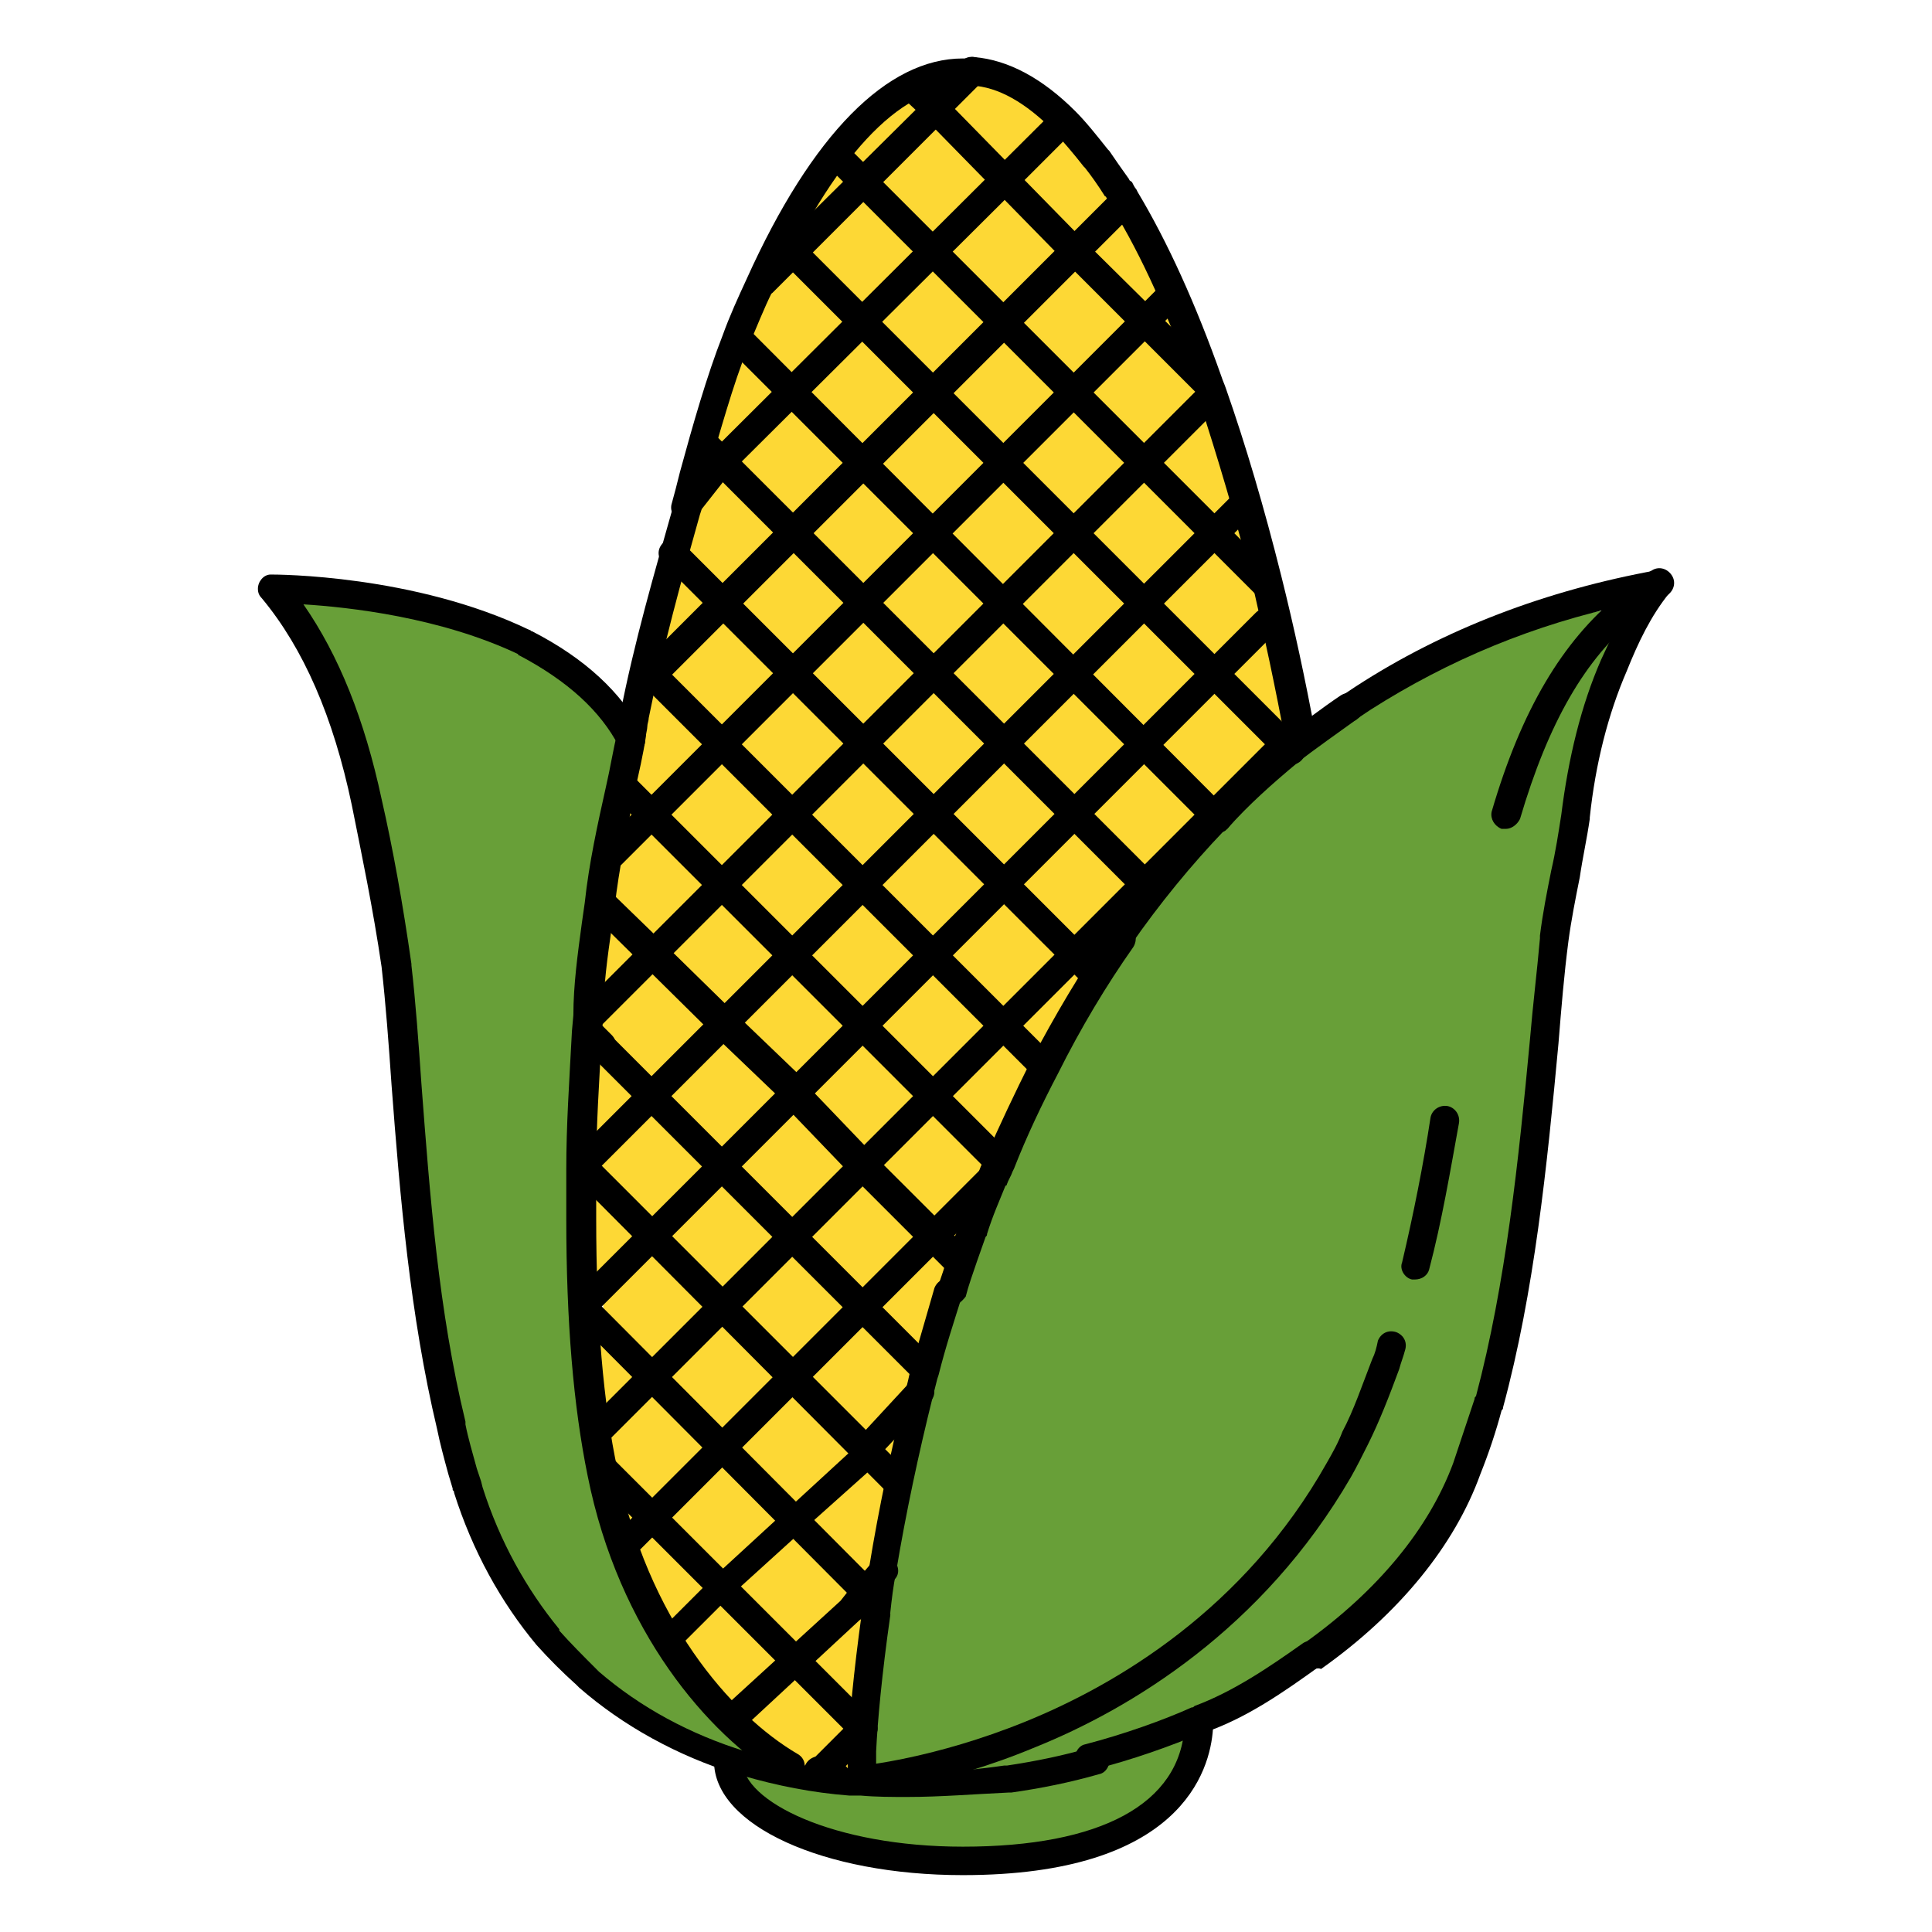 <?xml version="1.0" encoding="utf-8"?>
<!-- Generator: Adobe Illustrator 16.0.0, SVG Export Plug-In . SVG Version: 6.00 Build 0)  -->
<!DOCTYPE svg PUBLIC "-//W3C//DTD SVG 1.1//EN" "http://www.w3.org/Graphics/SVG/1.1/DTD/svg11.dtd">
<svg version="1.1" id="Layer_1" xmlns="http://www.w3.org/2000/svg" xmlns:xlink="http://www.w3.org/1999/xlink" x="0px" y="0px"
	 width="85px" height="85px" viewBox="0 0 85 85" enable-background="new 0 0 85 85" xml:space="preserve">
<g>
	<g>
		<path fill="#FDD835" d="M29.29,72.117c-0.625-1.314-1.312-2.877-1.752-4.566l0.625-0.688l3.252,3.064L29.29,72.117L29.29,72.117z"
			/>
		<path fill="#FDD835" d="M26.913,65.674c-0.188-1.062-0.375-2.188-0.562-3.377l1.688-1.688l3.127,3.127l-3.127,3.062L26.913,65.674
			z"/>
		<path fill="#FDD835" d="M25.788,56.605c-0.062-1.502-0.125-3.002-0.125-4.564l2.375,2.377L25.788,56.605z"/>
		<path fill="#FDD835" d="M52.931,17.768l-2.564,2.564l-3.064-3.127l3.064-3.066l2.002,2.002
			C52.556,16.705,52.743,17.267,52.931,17.768z"/>
		<path fill="#FDD835" d="M33.481,12.451c2.562-5.691,5.627-9.068,8.941-9.068c0.125,0,0.25,0.312,0.375,0.312l0,0l0.062-0.312
			l-1.688,1.438l0,0l-3.127,3.063l-3.127,3.127L33.481,12.451z"/>
		<path fill="#FDD835" d="M26.163,45.974c0-0.625-0.125-1.251-0.062-1.876l2.002-2.127l3.062,3.066l-2.938,3.063L26.163,45.974
			L26.163,45.974z"/>
		<path fill="#FDD835" d="M50.366,14.14l-3.127-3.128l2.188-2.188c0.627,1.188,1.252,2.688,1.877,4.315L50.366,14.14z"/>
		<path fill="#FDD835" d="M34.856,72.992l-2.502,2.502c-1.062-0.875-2.125-1.939-2.814-3.377l2.189-2.189L34.856,72.992z"/>
		<path fill="#FDD835" d="M35.106,48.101l2.877-2.938l-3.064-3.066l-1.312,1.375l-1.814,1.689l3.127,2.814
			c0,0.062,0,0.062,0.062,0.125l0,0l0.061,0.125L35.106,48.101l0.061,0.125C35.106,48.162,35.106,48.101,35.106,48.101z"/>
		<path fill="#FDD835" d="M37.419,70.803l-2.375,2.188l-3.189-3.064l3.064-3.127l2.625,2.439
			C37.419,69.801,37.419,70.303,37.419,70.803L37.419,70.803z"/>
		<path fill="#FDD835" d="M31.854,45.099l3.064,2.938l0,0c0,0.062-0.062,0.188-0.062,0.25l-3.064,3.002l-3.064-3.127L31.854,45.099z
			"/>
		<path fill="#FDD835" d="M37.419,70.803l-2.562,2.188l1.25,1.062l0,0l1.627,1.814c0.188-1.377,0.5-3.064,0.812-4.941v-0.061
			c0.062-0.562,0.188-1.189,0.25-1.814l0,0l-0.75,0.812L37.419,70.803L37.419,70.803"/>
		<path fill="#FDD835" d="M26.351,62.297c-0.188-1.252-0.312-2.502-0.375-3.814l2.127,2.127L26.351,62.297z"/>
		<path fill="#FDD835" d="M26.913,65.674l1.125,1.125l-0.688,0.689C27.163,66.924,27.038,66.299,26.913,65.674z"/>
		<path fill="#FDD835" d="M35.919,74.055l-1.062-1.062l-2.502,2.502c0.562,0.438,1.062,0.812,1.562,1.062
			c0.439,0.25,0.564,0.812,0.939,1c0.562,0.25,2.502,0.312,2.688,0.439l0.189-0.627v-1.062c0-0.125,0.062-0.312,0.062-0.438
			L35.919,74.055z"/>
		<path fill="#FDD835" d="M46.675,5.446c0.627,0.563,1.127,1.126,1.502,1.563l0.062,0.062c0.312,0.375,0.562,0.812,0.875,1.25
			c0,0,0.062,0.062,0.062,0.125c0.062,0.188,0.188,0.312,0.25,0.5l-2.188,2.189L44.173,8.01L46.675,5.446z"/>
		<path fill="#FDD835" d="M31.792,63.672l3.064-3.062l2.877,2.627c0,0.311,0.312,0.625,0.312,0.875l0,0l-2.939,2.627L31.792,63.672z
			"/>
		<path fill="#FDD835" d="M29.54,24.334h-0.062c0.188-0.75,0.375-1.5,0.562-2.188l1.752-1.751l3.127,3.127l-3.127,3.064
			L29.54,24.334z"/>
		<path fill="#FDD835" d="M28.665,29.65l-0.375,0.375c-0.125,0.562-0.188,1.188-0.312,1.751c-0.189,1-0.312,1.938-0.439,2.938
			l1.125,1.127l1-1.002l2.064-2.063L28.665,29.65z"/>
	</g>
	<path fill="#689F38" d="M11.841,25.647L11.841,25.647c0,0,6.379,0.688,11.068,2.376l0,0c2.002,0.938,3.691,2.314,4.691,4.253
		c-0.438,2.501-0.875,5.003-1.188,7.505c-0.188,1.626-0.375,3.252-0.5,4.814c-0.188,2.253-0.312,4.504-0.375,6.631l0,0l0,0
		c0,0.75,0,1.438,0,2.188c0,4.439,0.312,8.131,1,11.195c1.314,6.441,3.877,10.193,7.129,12.133c-0.312,0.25-0.688,0.688-1.062,0.688
		l0,0c-2.502-0.625-4.752-2.062-6.754-3.752c0-0.061-0.062-0.125-0.062-0.125c-0.625-0.562-1.188-1.188-1.688-1.75l0,0
		c-1.502-1.752-2.689-3.879-3.502-6.441c0-0.062-0.062-0.125-0.062-0.25c-0.25-0.812-0.438-1.689-0.688-2.627l0.188-0.062
		c-1.627-6.754-1.938-13.821-2.564-20.201l0,0c0-1.938-0.5-4.565-1.312-7.192C15.28,31.276,13.842,28.086,11.841,25.647z"/>
	<g>
		<path fill="#FDD835" d="M55.058,25.084l-1.627-1.625l0.938-0.938C54.62,23.396,54.87,24.271,55.058,25.084z"/>
		<path fill="#FDD835" d="M34.856,17.267l-3.127,3.127l-1.752,1.751c0-0.062,0-0.062,0.062-0.125v-0.062
			c0.688-2.502,1.5-4.877,2.375-7.004l0.25,0.125L34.856,17.267z"/>
		<path fill="#FDD835" d="M50.366,14.14l0.938-0.938c0.377,0.938,0.752,1.939,1.064,3.002L50.366,14.14z"/>
	</g>
	<path fill="#689F38" d="M44.3,78.119h0.062c0,0,0,0,0.061,0c1.314-0.188,2.564-0.438,3.814-0.812H48.3
		c1.625-0.375,3.189-0.812,4.502-1.312c-0.188,3.002-2.688,5.941-10.381,5.941c-5.689,0-10.318-1.939-10.318-4.379h0.062l0.75-0.062
		c1.438,0.438,3.002,0.688,4.564,0.877c-0.062,0.562,0,0,0,0S40.485,78.807,44.3,78.119z"/>
	<g>
		<path fill="#FDD835" d="M43.298,52.164c-0.5,1.502-1,3.064-1.5,4.691v0.062c-0.375,1.125-0.688,2.25-1.002,3.377h-0.061
			l-2.752-2.752l3.127-3.064l0,0L43.298,52.164z"/>
		<path fill="#FDD835" d="M28.665,35.842l2.752,2.752c0.062,0.188,0.125,0.375,0.25,0.562l-2.939,2.939l-1.812-1.813
			c0.062-1.001,0.188-1.938,0.312-2.938L28.665,35.842z"/>
		<path fill="#FDD835" d="M41.048,48.226l3.125-3.127l1.502,1.501c-0.688,1.312-1.312,2.751-1.877,4.314L41.048,48.226z"/>
		<polygon fill="#FDD835" points="34.856,48.226 34.794,48.287 31.792,51.289 34.856,54.416 36.044,53.229 37.983,51.289 		"/>
		<polygon fill="#FDD835" points="31.792,32.715 29.665,34.842 28.665,35.842 31.417,38.531 31.792,38.906 34.856,35.842 		"/>
		<polygon fill="#FDD835" points="36.606,56.168 34.856,54.416 31.792,57.48 34.856,60.609 36.983,58.482 37.983,57.48 		"/>
		<path fill="#FDD835" d="M55.745,27.398c0.625,2.439,1.062,4.064,1.062,4.064s-0.188,0.312-0.625,0.875l-2.752-2.752l2.188-2.188
			L55.745,27.398L55.745,27.398z"/>
		<path fill="#FDD835" d="M55.058,25.084c0.25,0.813,0.438,1.627,0.625,2.314H55.62l-2.188,2.189l-3.064-3.064l3.064-3.127
			L55.058,25.084z"/>
		<path fill="#FDD835" d="M56.183,32.402c-0.438,0.562-1,1.438-1.814,2.564l-0.938,0.938l-3.064-3.127l3.064-3.127L56.183,32.402z"
			/>
		<path fill="#FDD835" d="M52.931,17.768c0.5,1.562,1,3.189,1.438,4.753l-0.938,0.938l-3.064-3.064L52.931,17.768z"/>
		
			<rect x="48.131" y="21.277" transform="matrix(0.707 -0.707 0.707 0.707 -1.854 42.455)" fill="#FDD835" width="4.378" height="4.377"/>
		
			<rect x="48.137" y="27.491" transform="matrix(0.707 -0.707 0.707 0.707 -6.241 44.305)" fill="#FDD835" width="4.377" height="4.379"/>
		
			<rect x="48.13" y="33.652" transform="matrix(0.707 -0.707 0.707 0.707 -10.605 46.078)" fill="#FDD835" width="4.378" height="4.377"/>
		<polygon fill="#FDD835" points="50.366,14.14 47.239,17.267 44.173,14.14 47.239,11.075 		"/>
		
			<rect x="45.083" y="18.18" transform="matrix(0.707 -0.707 0.707 0.707 -0.557 39.393)" fill="#FDD835" width="4.378" height="4.378"/>
		
			<rect x="45.051" y="24.389" transform="matrix(0.707 -0.707 0.707 0.707 -4.962 41.172)" fill="#FDD835" width="4.379" height="4.378"/>
		
			<rect x="45.083" y="30.563" transform="matrix(0.707 -0.707 0.707 0.707 -9.313 43.02)" fill="#FDD835" width="4.378" height="4.378"/>
		
			<rect x="45.083" y="36.76" transform="matrix(0.707 -0.707 0.707 0.707 -13.695 44.835)" fill="#FDD835" width="4.378" height="4.378"/>
		<path fill="#FDD835" d="M44.173,45.099l3.066-3.065l0.75,0.75c-0.875,1.002-1.627,2.314-2.377,3.815L44.173,45.099z"/>
		
			<rect x="41.943" y="15.09" transform="matrix(0.707 -0.707 0.707 0.707 0.708 36.267)" fill="#FDD835" width="4.378" height="4.378"/>
		
			<rect x="41.943" y="21.282" transform="matrix(0.707 -0.707 0.707 0.707 -3.67 38.08)" fill="#FDD835" width="4.378" height="4.378"/>
		
			<rect x="41.943" y="27.466" transform="matrix(0.707 -0.707 0.707 0.707 -8.043 39.892)" fill="#FDD835" width="4.378" height="4.378"/>
		
			<rect x="41.943" y="33.665" transform="matrix(0.707 -0.707 0.707 0.707 -12.426 41.707)" fill="#FDD835" width="4.378" height="4.378"/>
		<polygon fill="#FDD835" points="47.239,42.033 44.173,45.099 41.048,42.033 44.173,38.906 		"/>
		<polygon fill="#FDD835" points="44.173,7.948 47.239,11.075 44.173,14.14 41.048,11.075 		"/>
		<polygon fill="#FDD835" points="44.173,7.948 41.048,11.075 37.983,7.948 41.048,4.885 		"/>
		
			<rect x="38.892" y="11.989" transform="matrix(0.707 -0.707 0.707 0.707 2.007 33.201)" fill="#FDD835" width="4.378" height="4.378"/>
		
			<rect x="38.892" y="18.186" transform="matrix(0.707 -0.707 0.707 0.707 -2.375 35.016)" fill="#FDD835" width="4.378" height="4.378"/>
		
			<rect x="38.896" y="24.386" transform="matrix(0.707 -0.707 0.707 0.707 -6.76 36.828)" fill="#FDD835" width="4.377" height="4.379"/>
		
			<rect x="38.89" y="30.569" transform="matrix(0.707 -0.707 0.707 0.707 -11.132 38.642)" fill="#FDD835" width="4.378" height="4.378"/>
		<polygon fill="#FDD835" points="44.173,45.099 41.048,48.226 37.983,45.099 41.048,42.033 		"/>
		<polygon fill="#FDD835" points="44.173,38.906 41.048,42.033 37.983,38.906 41.048,35.842 		"/>
		<path fill="#FDD835" d="M43.737,50.914c-0.189,0.438-0.312,0.812-0.439,1.25l-2.25,2.252l0,0l-3.064-3.127l3.064-3.063
			L43.737,50.914z"/>
		<path fill="#FDD835" d="M42.86,3.133c1.502,0.375,2.877,1.312,3.877,2.252l-2.5,2.563l-3.066-3.063l0,0L42.86,3.133z"/>
		
			<rect x="35.756" y="8.903" transform="matrix(0.707 -0.707 0.707 0.707 3.267 30.074)" fill="#FDD835" width="4.377" height="4.378"/>
		
			<rect x="35.751" y="15.084" transform="matrix(0.707 -0.707 0.707 0.707 -1.102 31.887)" fill="#FDD835" width="4.378" height="4.378"/>
		
			<rect x="35.751" y="21.276" transform="matrix(0.707 -0.707 0.707 0.707 -5.48 33.701)" fill="#FDD835" width="4.378" height="4.378"/>
		
			<rect x="35.751" y="27.467" transform="matrix(0.707 -0.707 0.707 0.707 -9.858 35.514)" fill="#FDD835" width="4.378" height="4.378"/>
		
			<rect x="35.751" y="33.659" transform="matrix(0.707 -0.707 0.707 0.707 -14.236 37.328)" fill="#FDD835" width="4.378" height="4.378"/>
		<polygon fill="#FDD835" points="41.048,42.033 37.983,45.099 34.856,42.033 37.983,38.906 		"/>
		<polygon fill="#FDD835" points="41.048,48.226 37.983,51.289 34.856,48.226 37.983,45.099 		"/>
		<path fill="#FDD835" d="M37.983,14.14l-3.064,3.065l-2.189-2.189l-0.25-0.125c0.312-0.875,0.688-1.688,1.062-2.439l1.439-1.438
			L37.983,14.14z"/>
		
			<rect x="32.694" y="18.17" transform="matrix(0.707 -0.707 0.707 0.707 -4.177 30.636)" fill="#FDD835" width="4.379" height="4.377"/>
		
			<rect x="32.701" y="24.377" transform="matrix(0.707 -0.707 0.707 0.707 -8.565 32.458)" fill="#FDD835" width="4.376" height="4.378"/>
		
			<rect x="32.7" y="30.555" transform="matrix(0.707 -0.707 0.707 0.707 -12.934 34.269)" fill="#FDD835" width="4.379" height="4.377"/>
		
			<rect x="32.699" y="36.745" transform="matrix(0.707 -0.707 0.707 0.707 -17.314 36.098)" fill="#FDD835" width="4.377" height="4.379"/>
	</g>
	<path fill="#689F38" d="M60.06,30.713c-0.188,0.125-0.5,0.25-0.688,0.375c0,0-0.062,0-0.062,0.062
		c-0.188,0.125-0.312,0.25-0.5,0.375c-2.314,1.688-4.566,3.939-6.441,6.066l0,0c-0.312,0.438-0.688,0.938-1.062,1.375
		c-3.564,4.566-6.256,9.382-8.506,15.074c0,0.061,0,0.061-0.062,0.125c-0.125,0.311-0.25,0.625-0.312,0.938
		c0,0.062-0.061,0.125-0.061,0.188c-1.814,5.629-3.627,17.512-4.191,21.389h-0.061c-0.062,0.562-0.125,1.564-0.125,1.564l0,0
		c0,0,0,0.061,0,0.125l0,0v0.061l0,0v0.062c0,0,0.061,0,0.25-0.062c2,0.125,4.064,0.062,6.066-0.25h0.062c0,0,0,0,0.061,0
		c1.252-0.25,2.564-0.5,3.814-0.812h0.062c1.5-0.438,2.939-0.938,4.314-1.562h0.125l0,0c1.814-0.625,3.441-1.752,5.004-2.877l0,0
		c5.441-5.004,7.568-10.693,7.693-11.133c0,0,0,0,0-0.061l2.877-20.391c0,0,0.061,0,0.061-0.062
		c0.189-1.813,0.877-3.627,0.877-5.315l0,0c0.625-2.439,1-4.691,1.812-6.629l0.688-2.564l0,0
		C71.817,26.648,65.751,27.148,60.06,30.713z"/>
	<g>
		<path fill="#FDD835" d="M40.546,61.234l-2.312,2.438l-0.125,0.312l-3.252,2.752l2.688,2.439l0,0l0.5,0.625l0.689-0.812h0.125
			C39.296,66.674,39.858,64.047,40.546,61.234L40.546,61.234z"/>
		<path fill="#FDD835" d="M40.671,60.234l-2.75-2.754l-0.938,0.939l-2.127,2.125l2.627,2.627l0.5,0.5l2.438-2.438h0.125
			c0.062-0.312,0.189-0.625,0.25-1H40.671z"/>
		<polygon fill="#FDD835" points="37.983,51.289 36.044,53.229 34.856,54.416 36.606,56.168 37.983,57.48 41.048,54.416 		"/>
		
			<rect x="29.525" y="27.477" transform="matrix(0.707 -0.707 0.707 0.707 -11.688 31.101)" fill="#FDD835" width="4.379" height="4.378"/>
		<polygon fill="#FDD835" points="34.856,54.416 31.792,57.48 28.665,54.416 31.792,51.289 		"/>
		<polygon fill="#FDD835" points="34.856,60.609 31.792,63.672 28.665,60.609 31.792,57.48 		"/>
		<polygon fill="#FDD835" points="34.856,66.799 31.792,69.865 28.665,66.799 31.792,63.672 		"/>
		<polygon fill="#FDD835" points="31.792,38.906 31.604,39.094 28.665,42.033 31.792,45.099 33.292,43.598 34.856,42.033 		"/>
		<path fill="#FDD835" d="M31.792,51.289l-3.064,3.064l-2.375-2.377c0-0.5,0-1.001,0-1.501l2.375-2.376L31.792,51.289z"/>
		<path fill="#FDD835" d="M31.792,57.48l-3.064,3.064l-2.125-2.125c-0.062-0.627-0.062-1.252-0.125-1.877l2.25-2.252L31.792,57.48z"
			/>
		<path fill="#FDD835" d="M29.478,24.334h0.062l2.189,2.189l-3.064,3.064l-0.375,0.375C28.665,28.086,29.04,26.148,29.478,24.334z"
			/>
		<path fill="#FDD835" d="M28.665,35.842l-1.438,1.438c0.125-0.876,0.188-1.751,0.375-2.563L28.665,35.842z"/>
		<path fill="#FDD835" d="M28.038,42.033l-2.062,2.127c0.062-1.314,0.188-2.564,0.312-3.878L28.038,42.033z"/>
		<path fill="#FDD835" d="M25.851,45.974l2.188,2.188l-2.375,2.377C25.726,49.101,25.788,47.537,25.851,45.974z"/>
	</g>
	<path d="M42.36,82.498c-6.129,0-10.945-2.189-10.945-5.004c0-0.375,0.25-0.625,0.625-0.625s0.625,0.25,0.625,0.625
		c0,1.752,4.002,3.752,9.695,3.752c6.064,0,9.568-1.875,9.756-5.316c0-0.375,0.311-0.625,0.688-0.561
		c0.377,0,0.627,0.311,0.562,0.688C53.243,77.932,51.931,82.498,42.36,82.498z"/>
	<path d="M57.183,33.152c-0.312,0-0.562-0.188-0.625-0.5c-0.438-2.376-0.938-4.689-1.438-6.879
		c-0.752-3.002-1.562-5.691-2.377-8.193c-0.062-0.188-0.125-0.312-0.188-0.5c-1.127-3.127-2.314-5.815-3.629-7.943l-0.061-0.125
		c-0.062-0.125-0.125-0.25-0.189-0.311c0,0,0-0.062-0.061-0.062c-0.314-0.5-0.627-0.938-0.877-1.252l-0.062-0.062
		c-0.438-0.563-0.875-1.063-1.312-1.563c-1.25-1.25-2.439-1.938-3.627-2c-0.375,0-0.625-0.312-0.562-0.688
		c0-0.375,0.312-0.625,0.688-0.562c1.502,0.125,3.002,0.938,4.441,2.375c0.5,0.5,0.938,1.063,1.438,1.688l0.062,0.062
		c0.25,0.375,0.562,0.813,0.875,1.252c0,0.062,0.062,0.062,0.125,0.125c0.062,0.125,0.125,0.25,0.188,0.312l0.062,0.125
		c1.312,2.188,2.562,4.939,3.689,8.129c0.061,0.188,0.125,0.313,0.188,0.5c0.877,2.502,1.688,5.254,2.439,8.256
		c0.562,2.25,1.062,4.564,1.5,6.941c0.062,0.312-0.188,0.688-0.5,0.75C57.245,33.152,57.183,33.152,57.183,33.152z"/>
	<path d="M30.165,22.959c-0.061,0-0.125,0-0.188,0c-0.312-0.125-0.5-0.438-0.438-0.75c0.125-0.438,0.25-0.938,0.375-1.438
		c0.562-2.063,1.188-4.252,1.875-6.004c0.314-0.875,0.689-1.688,1.064-2.501c2.877-6.379,6.189-9.694,9.506-9.694
		c0.125,0,0.311,0,0.438,0C43.11,2.633,43.36,2.946,43.36,3.26c-0.062,0.312-0.312,0.562-0.688,0.562c-0.125,0-0.188,0-0.312,0
		c-2.814,0-5.691,3.127-8.379,9.006c-0.375,0.75-0.689,1.563-1.064,2.439c-0.688,1.688-1.25,3.814-1.875,5.879
		c-0.125,0.5-0.25,0.938-0.375,1.438C30.665,22.771,30.415,22.959,30.165,22.959z"/>
	<path d="M34.669,78.307c-0.125,0-0.25,0-0.312-0.061c-3.189-1.939-7.129-6.441-8.504-13.322c-0.625-3.062-0.939-6.754-0.939-11.32
		v-2.125l0,0c0-2.001,0.125-3.753,0.25-6.129l0.062-0.688c0-1.313,0.188-2.689,0.375-4.066l0.125-0.875
		c0.188-1.75,0.562-3.439,0.938-5.127c0.189-0.813,0.312-1.627,0.5-2.377c0-0.125,0.062-0.25,0.062-0.375s0.062-0.312,0.062-0.438
		c0.625-3.189,1.5-6.191,2.314-9.068l0.061-0.188c0.125-0.312,0.439-0.5,0.752-0.438c0.312,0.125,0.5,0.438,0.438,0.75l-0.062,0.188
		c-0.812,2.877-1.625,5.815-2.25,8.942c0,0.125-0.062,0.25-0.062,0.375s-0.062,0.313-0.062,0.438
		c-0.125,0.813-0.311,1.626-0.5,2.438c-0.311,1.627-0.688,3.377-0.875,5.066l-0.125,0.875c-0.188,1.312-0.375,2.627-0.375,3.94
		l-0.062,0.688c-0.125,2.375-0.25,4.064-0.25,6.065v2.126c0,4.502,0.312,8.131,0.938,11.07c1.314,6.504,4.941,10.756,7.943,12.508
		c0.312,0.188,0.375,0.562,0.188,0.875C35.106,78.182,34.919,78.307,34.669,78.307z"/>
	<path d="M36.794,78.744c-0.061,0-0.125,0-0.188,0c-0.25-0.062-0.562-0.188-0.812-0.25c-0.312-0.125-0.5-0.5-0.375-0.812
		s0.5-0.5,0.812-0.375c0.25,0.062,0.5,0.188,0.752,0.25c0.311,0.125,0.5,0.439,0.438,0.75
		C37.358,78.557,37.108,78.744,36.794,78.744z"/>
	<path d="M26.476,63.422c-0.188,0-0.312-0.061-0.438-0.188c-0.25-0.25-0.25-0.625,0-0.875l30.52-30.521
		c0.25-0.25,0.625-0.25,0.877,0c0.25,0.25,0.25,0.625,0,0.875L26.913,63.234C26.788,63.361,26.601,63.422,26.476,63.422z"/>
	<path d="M41.048,55.041c-0.188,0-0.312-0.062-0.438-0.188c-0.25-0.25-0.25-0.625,0-0.875l2.562-2.564c0.25-0.25,0.625-0.25,0.875,0
		c0.252,0.25,0.252,0.625,0,0.877l-2.562,2.562C41.36,54.979,41.235,55.041,41.048,55.041z"/>
	<path d="M27.788,68.301c-0.188,0-0.311-0.062-0.438-0.188c-0.25-0.25-0.25-0.625,0-0.875l13.258-13.26
		c0.25-0.252,0.625-0.252,0.875,0c0.25,0.25,0.25,0.625,0,0.875l-13.258,13.26C28.103,68.238,27.978,68.301,27.788,68.301z"/>
	<path d="M26.038,57.668c-0.188,0-0.312-0.062-0.438-0.188c-0.25-0.25-0.25-0.625,0-0.877l29.645-29.643
		c0.25-0.25,0.625-0.25,0.875,0s0.25,0.625,0,0.875L26.476,57.48C26.351,57.605,26.163,57.668,26.038,57.668z"/>
	<path d="M25.601,51.914c-0.189,0-0.312-0.062-0.439-0.188c-0.25-0.25-0.25-0.625,0-0.876l0.75-0.75l28.27-28.269
		c0.252-0.25,0.627-0.25,0.877,0s0.25,0.625,0,0.875l-29.02,29.018C25.913,51.852,25.726,51.914,25.601,51.914z"/>
	<path d="M26.038,45.285c-0.188,0-0.312-0.062-0.438-0.188c-0.25-0.252-0.25-0.627,0-0.877l27.268-27.268
		c0.25-0.25,0.625-0.25,0.875,0s0.25,0.625,0,0.875l-27.268,27.27C26.351,45.224,26.163,45.285,26.038,45.285z"/>
	<path d="M26.913,38.219c-0.188,0-0.312-0.062-0.438-0.188c-0.25-0.25-0.25-0.625,0-0.876l24.391-24.391l0.877,0.876L27.353,38.03
		C27.226,38.156,27.038,38.219,26.913,38.219z"/>
	<path d="M28.228,30.713c-0.189,0-0.314-0.062-0.439-0.188c-0.25-0.25-0.25-0.626,0-0.876L48.991,8.448
		c0.25-0.25,0.625-0.25,0.875,0s0.25,0.625,0.061,0.875l-0.061,0.062L28.665,30.586C28.54,30.651,28.415,30.713,28.228,30.713z"/>
	<path d="M30.228,22.834c-0.125,0-0.25-0.062-0.375-0.125c-0.25-0.188-0.312-0.625-0.125-0.875l1.377-1.752l0.061-0.062
		L46.362,4.885c0.25-0.25,0.625-0.25,0.877,0c0.25,0.25,0.25,0.625,0,0.875l-2.627,2.627L32.104,20.832l-1.377,1.752
		C30.604,22.771,30.415,22.834,30.228,22.834z"/>
	<path d="M41.048,5.51c-0.188,0-0.312-0.063-0.438-0.188c-0.25-0.25-0.25-0.625,0-0.875l1.75-1.751c0.25-0.25,0.625-0.25,0.875,0
		s0.25,0.625,0,0.875l-1.75,1.751C41.36,5.446,41.235,5.51,41.048,5.51z"/>
	<path d="M33.481,13.076c-0.189,0-0.314-0.062-0.439-0.188c-0.25-0.25-0.25-0.625,0-0.877l7.631-7.566c0.25-0.25,0.625-0.25,0.875,0
		s0.25,0.625,0,0.875l-7.566,7.568C33.792,13.015,33.606,13.076,33.481,13.076z"/>
	<path d="M36.169,78.494c-0.188,0-0.312-0.062-0.438-0.188c-0.25-0.25-0.25-0.625,0-0.877l1.812-1.812c0.25-0.25,0.625-0.25,0.875,0
		s0.25,0.627,0,0.877l-1.812,1.812C36.481,78.432,36.294,78.494,36.169,78.494z"/>
	<path d="M32.229,76.244c-0.188,0-0.312-0.062-0.438-0.189c-0.25-0.25-0.25-0.625,0-0.875l0.125-0.125l5.066-4.629l0.688-0.875
		l0.75-0.875c0.25-0.252,0.625-0.312,0.875-0.062s0.312,0.625,0.062,0.875l-0.75,0.812l-0.688,0.875
		c0,0.062-0.062,0.062-0.125,0.125l-5.191,4.816C32.542,76.182,32.354,76.244,32.229,76.244z"/>
	<path d="M29.54,72.742c-0.188,0-0.312-0.062-0.438-0.189c-0.25-0.25-0.25-0.625,0-0.875l2.188-2.188l6.191-5.691l0.125-0.312
		c0-0.062,0.062-0.125,0.125-0.188l2.314-2.502c0.25-0.25,0.625-0.25,0.875,0s0.25,0.625,0,0.875l-2.252,2.377l-0.125,0.312
		c-0.061,0.125-0.061,0.188-0.188,0.25l-2.939,2.627l-3.377,3.064l-2.189,2.188C29.853,72.678,29.728,72.742,29.54,72.742z"/>
	<path d="M48.052,43.41c-0.188,0-0.312-0.062-0.438-0.189L29.163,24.772c-0.25-0.25-0.25-0.625,0-0.875s0.625-0.25,0.875,0
		l18.451,18.45c0.25,0.25,0.25,0.625,0,0.875C48.364,43.346,48.177,43.41,48.052,43.41z"/>
	<path d="M50.366,39.532c-0.188,0-0.312-0.062-0.438-0.188L30.667,20.082c-0.25-0.25-0.25-0.625,0-0.875s0.625-0.25,0.875,0
		l19.264,19.262c0.25,0.25,0.25,0.625,0,0.875C50.679,39.469,50.491,39.532,50.366,39.532z"/>
	<path d="M45.925,47.537c-0.188,0-0.311-0.062-0.438-0.188L28.226,30.088c-0.25-0.25-0.25-0.625,0-0.875s0.625-0.25,0.875,0
		l17.262,17.262c0.25,0.25,0.25,0.625,0,0.875C46.239,47.475,46.05,47.537,45.925,47.537z"/>
	<path d="M43.923,51.727c-0.188,0-0.311-0.061-0.438-0.188L26.913,34.965c-0.25-0.25-0.25-0.625,0-0.875s0.625-0.25,0.875,0
		l16.574,16.574c0.25,0.25,0.25,0.625,0,0.875C44.237,51.664,44.112,51.727,43.923,51.727z"/>
	<path d="M42.048,56.043c-0.188,0-0.312-0.062-0.438-0.189l-0.939-0.938c0,0-0.061,0-0.061-0.062l-3.127-3.127l-3.002-3.126
		c-0.062-0.062-0.125-0.188-0.125-0.25l0,0l-2.939-2.813l-5.379-5.316c-0.25-0.188-0.25-0.562-0.061-0.875
		c0.188-0.25,0.562-0.312,0.875-0.125l0.061,0.062l2.252,2.188l3.127,3.064l3.064,2.939c0.061,0.062,0.125,0.188,0.188,0.312
		l2.875,3.002l3.064,3.062c0,0,0.062,0,0.062,0.064l1,1c0.25,0.25,0.25,0.625,0,0.875C42.36,55.98,42.235,56.043,42.048,56.043z"/>
	<path d="M26.476,46.6c-0.188,0-0.312-0.062-0.438-0.188l-0.438-0.438c-0.25-0.25-0.25-0.625,0-0.875
		c0.25-0.251,0.625-0.251,0.875,0l0.438,0.438c0.25,0.25,0.25,0.625,0,0.875C26.788,46.537,26.601,46.6,26.476,46.6z"/>
	<path d="M40.671,60.859c-0.188,0-0.311-0.062-0.438-0.189L25.976,46.412c-0.25-0.252-0.25-0.627,0-0.877s0.625-0.25,0.875,0
		l14.258,14.26c0.25,0.25,0.25,0.625,0,0.875C41.048,60.795,40.86,60.859,40.671,60.859z"/>
	<path d="M39.421,65.799c-0.188,0-0.312-0.061-0.438-0.188l-13.82-13.885c-0.25-0.249-0.25-0.624,0-0.875
		c0.25-0.25,0.625-0.25,0.875,0l13.883,13.885c0.25,0.25,0.25,0.625,0,0.875C39.733,65.738,39.608,65.799,39.421,65.799z"/>
	<path d="M38.546,71.115c-0.188,0-0.312-0.062-0.438-0.188l-12.508-12.57c-0.25-0.252-0.25-0.627,0-0.877s0.625-0.25,0.875,0
		l12.508,12.57c0.25,0.252,0.25,0.627,0,0.877C38.858,71.053,38.733,71.115,38.546,71.115z"/>
	<path d="M37.983,76.682c-0.189,0-0.314-0.062-0.439-0.188L26.163,65.111c-0.25-0.25-0.25-0.625,0-0.875
		c0.25-0.252,0.625-0.252,0.875,0l11.381,11.381c0.25,0.25,0.25,0.627,0,0.877C38.296,76.619,38.108,76.682,37.983,76.682z"/>
	<path d="M55.62,26.273c-0.188,0-0.312-0.062-0.438-0.188L36.606,7.51c-0.25-0.25-0.25-0.625,0-0.875s0.625-0.25,0.875,0
		l18.576,18.576c0.25,0.25,0.25,0.625,0,0.875C55.995,26.211,55.808,26.273,55.62,26.273z"/>
	<path d="M53.118,17.518c-0.188,0-0.312-0.062-0.438-0.188l-5.879-5.879l-6.066-6.193c0,0,0,0-0.062-0.062l-0.875-0.813
		c-0.25-0.25-0.25-0.625-0.062-0.875c0.25-0.25,0.625-0.25,0.875-0.062l0.938,0.875l0.062,0.062l6.004,6.129l5.879,5.816
		c0.25,0.25,0.25,0.625,0,0.877C53.431,17.455,53.243,17.518,53.118,17.518z"/>
	<path d="M56.808,33.653c-0.188,0-0.312-0.062-0.438-0.188L33.979,11.076c-0.25-0.25-0.25-0.625,0-0.875s0.625-0.25,0.875,0
		L57.245,32.59c0.25,0.25,0.25,0.625,0,0.875C57.12,33.59,56.933,33.653,56.808,33.653z"/>
	<path d="M53.556,36.592c-0.125,0-0.312-0.062-0.438-0.188l-0.125-0.125L32.229,15.516c-0.25-0.25-0.25-0.625,0-0.875
		s0.625-0.25,0.875,0l20.889,20.951c0.25,0.25,0.25,0.625,0,0.875C53.868,36.53,53.743,36.592,53.556,36.592z"/>
	<path d="M39.921,79.059c-0.688,0-1.375,0-2.062-0.062c-0.125,0-0.25,0-0.375,0h-0.125c-1.625-0.125-3.189-0.438-4.689-0.875
		l-0.25-0.062c-2.627-0.812-5.004-2.127-6.941-3.814l-0.062-0.062l-0.062-0.062c-0.625-0.562-1.188-1.125-1.75-1.75l0,0l0,0
		c-1.564-1.877-2.814-4.129-3.627-6.693c0-0.061,0-0.061-0.062-0.125V65.49c-0.062-0.189-0.125-0.439-0.188-0.625
		c-0.189-0.689-0.375-1.377-0.5-2.002c-1.189-5.004-1.627-10.193-2.002-15.136c-0.125-1.813-0.25-3.503-0.438-5.19l0,0
		c-0.375-2.564-0.875-4.941-1.313-7.13c-0.813-3.877-2.126-6.879-3.94-9.067c-0.125-0.125-0.188-0.25-0.188-0.438
		c0-0.312,0.25-0.625,0.562-0.625l0,0l0,0l0,0l0,0l0,0c0.25,0,6.316,0,11.383,2.438c0.062,0,0.062,0.062,0.125,0.062
		c2.314,1.188,3.939,2.689,4.877,4.503c0.189,0.312,0.062,0.688-0.25,0.813c-0.311,0.188-0.688,0.062-0.812-0.25
		c-0.812-1.564-2.25-2.877-4.377-4.004c0,0-0.062,0-0.062-0.062c-3.439-1.626-7.442-2.063-9.443-2.188
		c1.562,2.25,2.689,5.065,3.439,8.567c0.5,2.188,0.938,4.628,1.312,7.254v0.063c0.188,1.625,0.312,3.377,0.438,5.189
		c0.375,4.941,0.752,10.008,1.939,14.885l0,0c0,0.062,0,0.062,0,0.125c0.125,0.627,0.312,1.252,0.5,1.939
		c0.062,0.188,0.125,0.375,0.188,0.562l0.062,0.25c0.75,2.377,1.939,4.502,3.377,6.254c0,0,0,0,0,0.062
		c0.5,0.562,1.062,1.125,1.627,1.688l0.061,0.062l0.062,0.062c1.814,1.562,4.002,2.752,6.441,3.502l0.25,0.062
		c1.377,0.438,2.877,0.688,4.441,0.812h0.125c0.125,0,0.25,0,0.312,0c2.062,0.125,4.127,0.062,6.252-0.25h0.064c0,0,0,0,0.061,0
		c1.25-0.188,2.502-0.438,3.752-0.812c0.312-0.062,0.689,0.125,0.752,0.438s-0.125,0.688-0.438,0.75
		c-1.314,0.375-2.564,0.625-3.877,0.812c-0.062,0-0.062,0-0.125,0C42.86,78.934,41.36,79.059,39.921,79.059z"/>
	<path d="M47.927,77.932c-0.25,0-0.5-0.188-0.625-0.438c-0.062-0.312,0.125-0.688,0.438-0.75c1.688-0.438,3.439-1.062,4.689-1.625
		c0.062,0,0.062,0,0.125-0.062c1.689-0.627,3.254-1.688,4.756-2.752c0.25-0.188,0.688-0.125,0.875,0.125
		c0.186,0.25,0.125,0.688-0.125,0.875c-1.564,1.125-3.252,2.314-5.131,2.939c0,0,0,0-0.061,0c-1.314,0.562-3.066,1.188-4.816,1.627
		C48.052,77.932,47.989,77.932,47.927,77.932z"/>
	<path d="M57.747,73.43c-0.188,0-0.377-0.062-0.502-0.25c-0.188-0.252-0.125-0.688,0.125-0.877c3.254-2.312,5.504-5.064,6.568-7.941
		c0.311-0.938,0.625-1.877,0.938-2.814c0-0.061,0-0.061,0.062-0.125l0,0c1.312-4.941,1.875-10.381,2.375-15.697
		c0.125-1.501,0.312-3.002,0.438-4.439c0-0.062,0-0.062,0-0.125c0.125-1.002,0.312-1.939,0.5-2.878
		c0.189-0.813,0.312-1.626,0.439-2.438l0,0c0.311-2.502,0.875-4.816,1.75-6.817c0.377-0.813,0.752-1.626,1.188-2.438
		c-4.127,0.875-7.879,2.438-11.318,4.627c-0.188,0.125-0.375,0.25-0.562,0.375l-0.062,0.062c-0.25,0.188-0.688,0.125-0.875-0.125
		c-0.189-0.25-0.125-0.688,0.125-0.875l0.375,0.5l-0.375-0.5c0.062,0,0.062-0.062,0.125-0.062c0.188-0.125,0.375-0.25,0.562-0.375
		c3.939-2.564,8.443-4.254,13.258-5.129c0.25-0.062,0.5,0.062,0.625,0.313c0.127,0.25,0.127,0.5-0.061,0.688
		c-0.812,1-1.377,2.188-1.877,3.439c-0.812,1.876-1.375,4.064-1.625,6.441c0,0,0,0,0,0.062c-0.125,0.875-0.312,1.688-0.439,2.564
		c-0.188,0.938-0.375,1.875-0.5,2.814l0,0c-0.188,1.438-0.312,2.938-0.438,4.502c-0.5,5.379-1.064,10.945-2.439,16.012l0,0
		c0,0.062,0,0.062-0.062,0.125c-0.25,0.938-0.562,1.875-0.938,2.814c-1.127,3.127-3.564,6.129-7.006,8.566
		C57.997,73.367,57.872,73.43,57.747,73.43z"/>
	<path d="M53.493,36.655c-0.188,0-0.311-0.062-0.438-0.188c-0.25-0.25-0.25-0.625,0-0.875c0-0.062,0.062-0.062,0.062-0.062
		c1-1.062,2.125-2.064,3.252-3.002c0.625-0.5,1.875-1.438,2.627-1.939c0.312-0.188,0.688-0.125,0.875,0.188
		c0.188,0.312,0.125,0.688-0.188,0.875c-0.689,0.5-1.939,1.376-2.564,1.876c-1.127,0.938-2.188,1.876-3.127,2.939l-0.062,0.062
		C53.868,36.592,53.681,36.655,53.493,36.655z"/>
	<path d="M49.302,41.846c-0.125,0-0.25-0.061-0.375-0.125c-0.311-0.188-0.375-0.561-0.188-0.875c1.312-1.875,2.752-3.627,4.254-5.19
		c0.25-0.25,0.625-0.25,0.875,0s0.25,0.625,0,0.876c-1.438,1.501-2.877,3.252-4.129,5.064
		C49.677,41.721,49.491,41.846,49.302,41.846z"/>
	<path d="M41.798,57.48c-0.062,0-0.125,0-0.188,0c-0.314-0.125-0.5-0.438-0.375-0.812c0.188-0.5,0.375-1.062,0.5-1.562
		c0-0.062,0-0.062,0.061-0.125l0.375-1v-0.062c0.314-0.875,0.625-1.564,0.877-2.252l0,0c0,0,0,0,0-0.062
		c0.062-0.188,0.125-0.374,0.25-0.561l0.062-0.125c0.625-1.438,1.312-2.877,2-4.254c1.062-2.002,2.189-3.939,3.439-5.691
		c0.189-0.312,0.562-0.375,0.875-0.188c0.314,0.188,0.377,0.562,0.189,0.877c-1.189,1.688-2.314,3.564-3.314,5.565
		c-0.688,1.313-1.377,2.752-1.938,4.19l-0.062,0.125c-0.062,0.188-0.188,0.375-0.25,0.561c0,0,0,0.062-0.062,0.062
		c-0.25,0.627-0.562,1.312-0.812,2.127c0,0.062,0,0.062-0.062,0.125l-0.375,1.064c-0.188,0.561-0.375,1.061-0.5,1.562
		C42.298,57.293,42.048,57.48,41.798,57.48z"/>
	<path d="M38.608,71.49h-0.062c-0.312-0.062-0.562-0.375-0.562-0.688c0.062-0.562,0.188-1.188,0.25-1.812
		c0.438-2.689,1-5.316,1.627-7.881c0.061-0.25,0.125-0.5,0.188-0.812l0.062-0.188c0.375-1.252,0.688-2.379,1-3.441
		c0.125-0.312,0.438-0.5,0.812-0.375c0.312,0.125,0.5,0.438,0.375,0.812c-0.312,1-0.688,2.127-1.002,3.379l-0.061,0.188
		c-0.062,0.25-0.125,0.5-0.189,0.75c-0.625,2.502-1.188,5.129-1.625,7.756c-0.125,0.625-0.188,1.188-0.25,1.75
		C39.171,71.24,38.921,71.49,38.608,71.49z"/>
	<path d="M37.921,78.934L37.921,78.934c-0.375,0-0.625-0.312-0.625-0.627v-0.688c0-0.188,0-0.375,0-0.562
		c0.062-1.312,0.25-3.439,0.625-6.129c0.062-0.312,0.375-0.562,0.688-0.562c0.312,0.062,0.562,0.375,0.562,0.688
		c-0.375,2.627-0.562,4.691-0.625,6.004c0,0.189,0,0.375,0,0.564v0.688C38.546,78.682,38.233,78.934,37.921,78.934z"/>
	<path d="M37.921,78.934c-0.312,0-0.562-0.252-0.625-0.562c0-0.312,0.25-0.625,0.562-0.689c0.062,0,3.252-0.312,7.254-1.938
		c4.004-1.627,9.633-4.941,13.26-11.383c0.25-0.438,0.5-0.875,0.688-1.375c0.5-0.939,0.875-2.064,1.312-3.189
		c0.125-0.252,0.189-0.502,0.25-0.812c0.125-0.312,0.439-0.5,0.812-0.375c0.312,0.125,0.502,0.438,0.377,0.811
		c-0.064,0.252-0.189,0.564-0.252,0.814c-0.438,1.188-0.875,2.312-1.375,3.312c-0.25,0.5-0.5,1.002-0.75,1.439
		c-3.879,6.691-9.695,10.193-13.887,11.883C41.36,78.619,38.108,78.869,37.921,78.934C37.983,78.934,37.921,78.934,37.921,78.934z"
		/>
	<path d="M62.249,56.293c-0.061,0-0.125,0-0.125,0c-0.311-0.062-0.562-0.439-0.438-0.75c0.502-2.127,0.938-4.315,1.252-6.381
		c0.061-0.312,0.375-0.562,0.75-0.5c0.312,0.062,0.562,0.375,0.5,0.752c-0.375,2.062-0.75,4.312-1.312,6.439
		C62.812,56.105,62.562,56.293,62.249,56.293z"/>
	<path d="M66.251,36.467c-0.062,0-0.125,0-0.188,0c-0.312-0.125-0.5-0.438-0.438-0.75c1.312-4.502,3.127-7.504,5.566-9.506
		c0.25-0.188,0.688-0.188,0.875,0.062s0.188,0.688-0.062,0.875c-2.252,1.812-3.877,4.628-5.129,8.881
		C66.751,36.279,66.501,36.467,66.251,36.467z"/>
	<path d="M71.63,27.273c-0.188,0-0.375-0.062-0.5-0.25c-0.188-0.25-0.188-0.688,0.062-0.875c0.5-0.375,0.938-0.751,1.5-1.062
		c0.312-0.188,0.688-0.062,0.875,0.25s0.062,0.688-0.25,0.875c-0.5,0.25-0.938,0.562-1.312,0.938
		C71.88,27.211,71.755,27.273,71.63,27.273z"/>
</g>
</svg>
